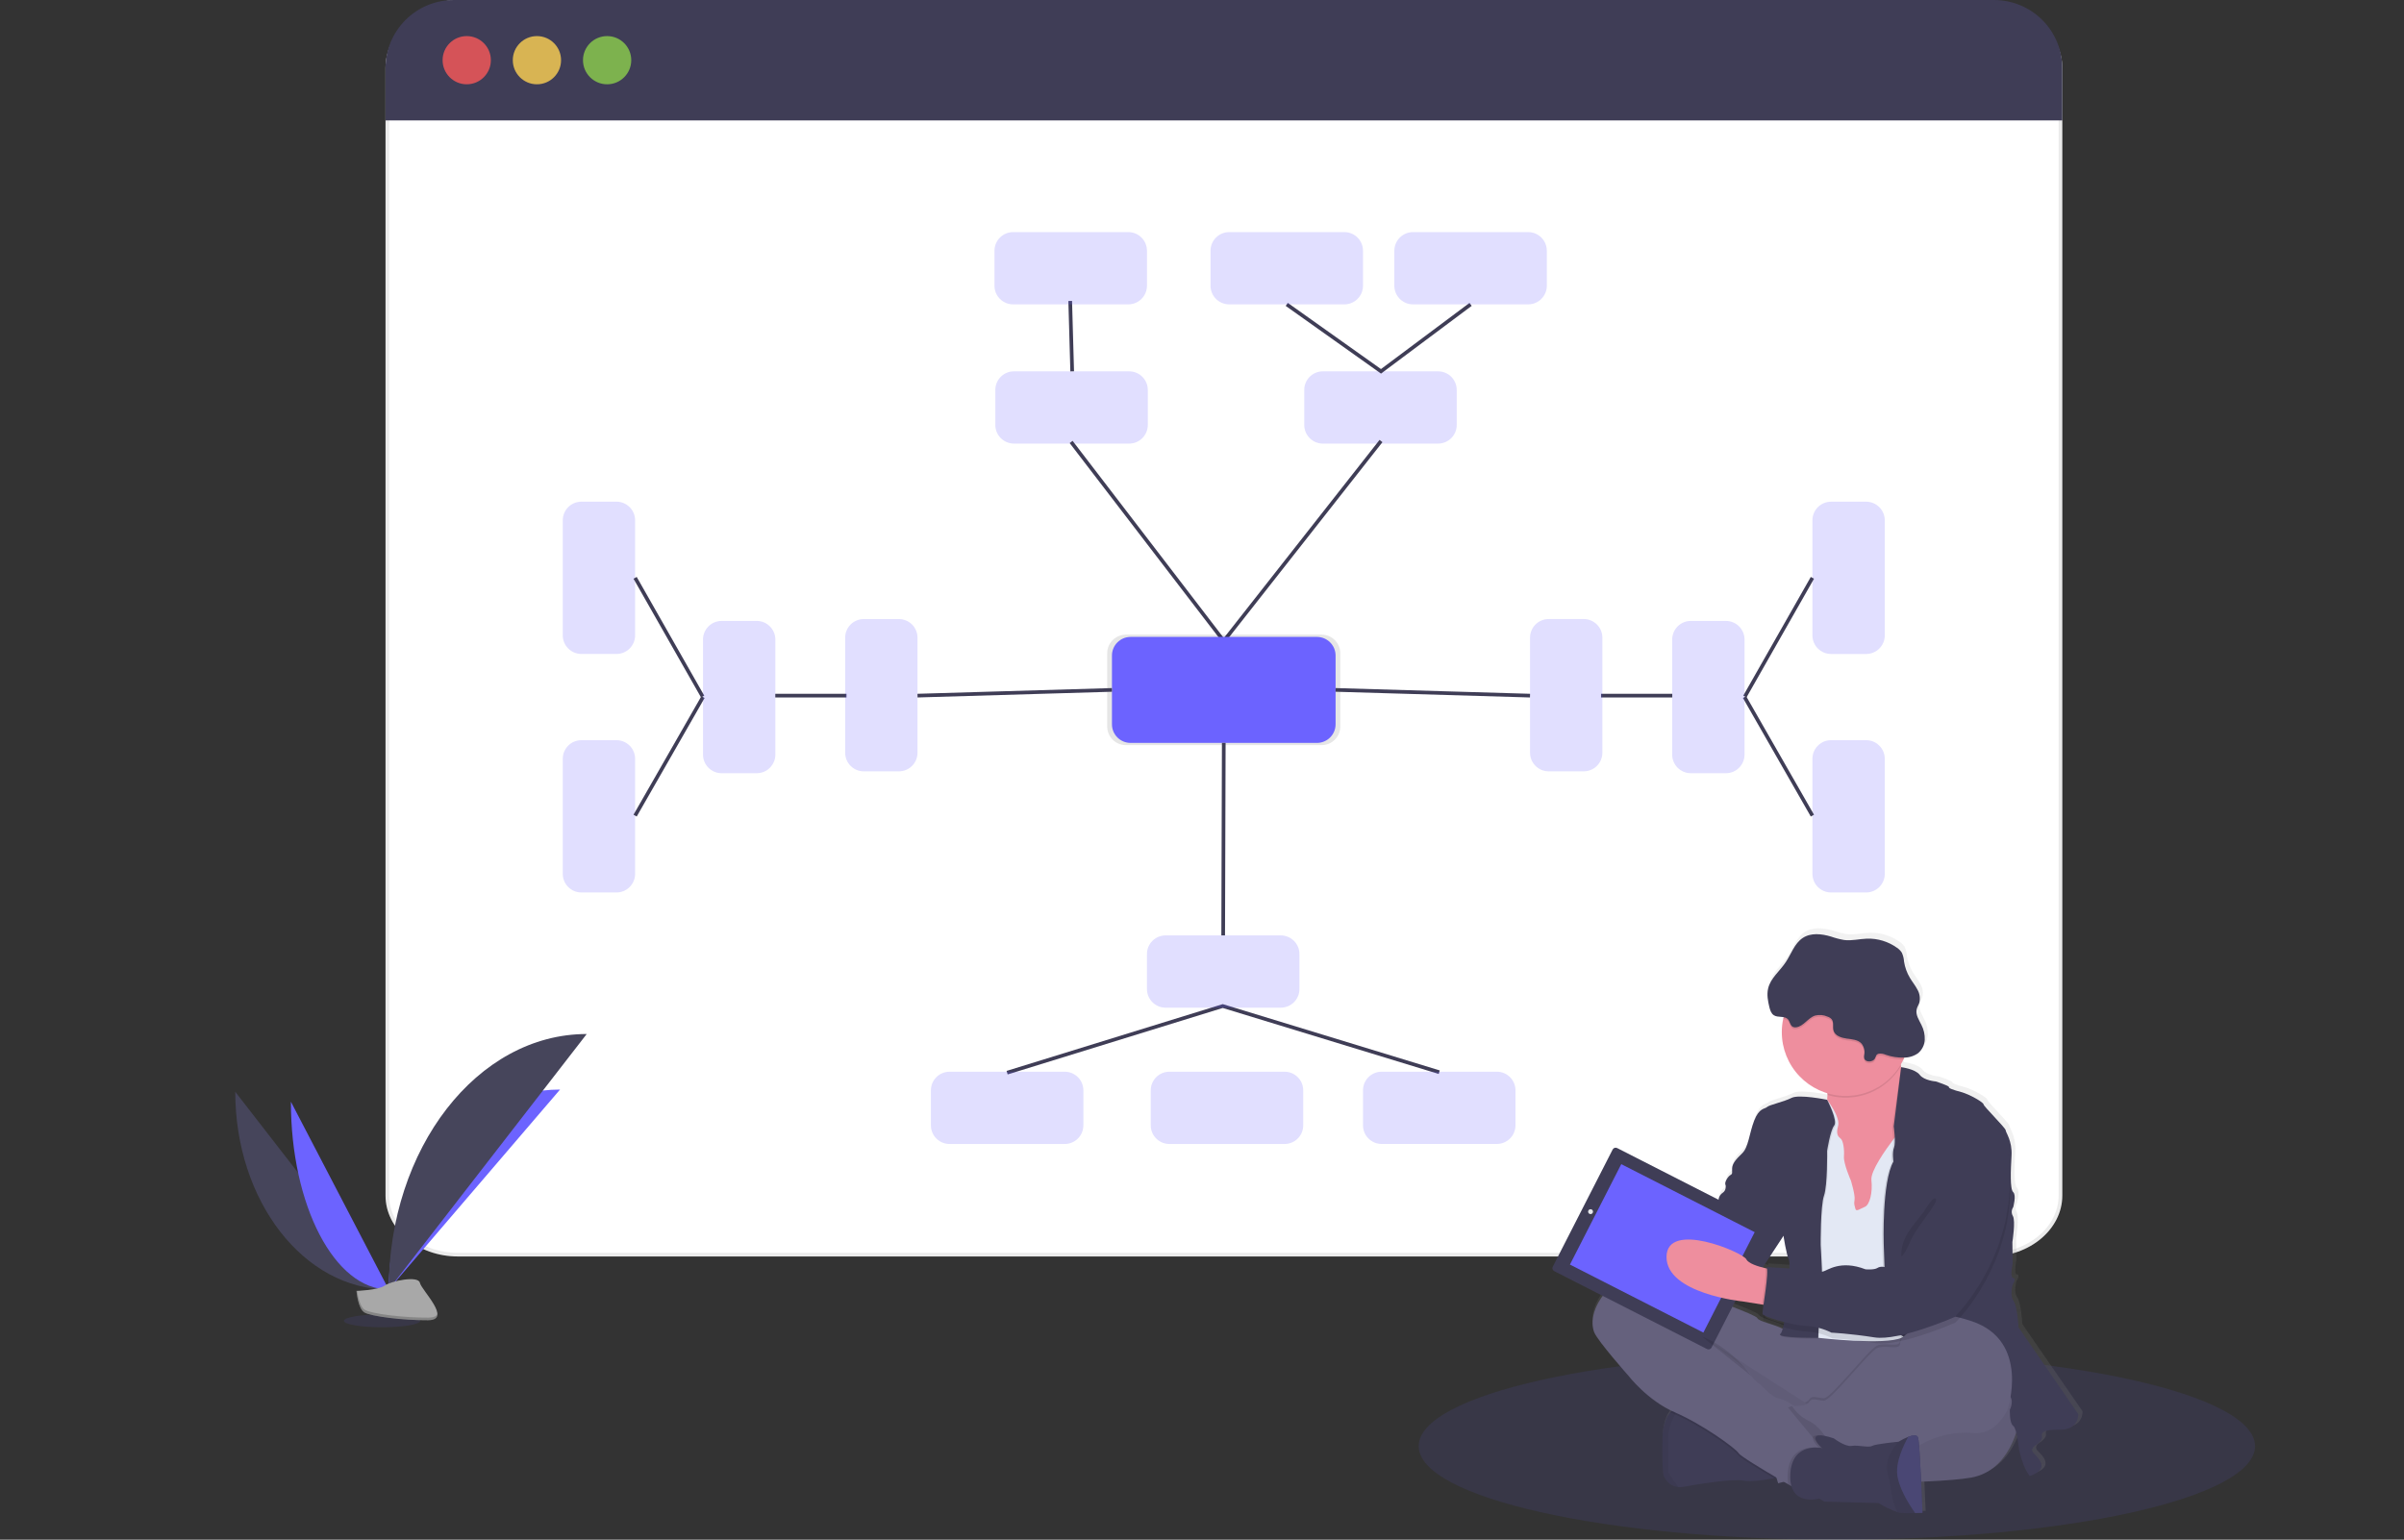 <svg width="654" height="419" viewBox="0 0 654 419" fill="none" xmlns="http://www.w3.org/2000/svg">
<rect x="0" y="0" width="654" height="419" fill="#333333" stroke="none"/>
<g clip-path="url(#clip0)">
<path opacity="0.1" d="M499.712 419C562.54 419 613.473 407.603 613.473 393.545C613.473 379.487 562.54 368.09 499.712 368.09C436.884 368.09 385.951 379.487 385.951 393.545C385.951 407.603 436.884 419 499.712 419Z" fill="#6C63FF"/>
<g opacity="0.1">
<path opacity="0.1" d="M370.327 15.859C370.327 108.266 428.351 183.039 500.085 183.039L370.327 15.859Z" fill="#6C63FF"/>
</g>
<path d="M561.042 18.464V325.35C561.042 334.478 552.226 341.925 541.347 341.925H124.568C113.69 341.925 104.879 334.501 104.879 325.35V18.464C104.879 9.318 113.69 0 124.568 0L541.294 1.012C552.154 1.012 561.042 9.318 561.042 18.464Z" fill="white"/>
<path d="M541.293 1.512H541.294C551.929 1.512 560.542 9.642 560.542 18.464V325.35C560.542 334.125 552.033 341.425 541.347 341.425H124.568C113.882 341.425 105.379 334.148 105.379 325.35V18.464C105.379 9.606 113.954 0.5 124.568 0.5L541.293 1.512Z" stroke="black" stroke-opacity="0.08"/>
<path d="M561.042 18.558V32.766H104.879V18.558C104.879 13.637 106.835 8.918 110.317 5.438C113.8 1.958 118.523 0.002 123.448 1.51039e-05H542.437C544.879 -0.003 547.297 0.475 549.554 1.406C551.811 2.337 553.861 3.703 555.589 5.427C557.317 7.15 558.688 9.197 559.624 11.45C560.559 13.704 561.041 16.119 561.042 18.558Z" fill="#3F3D56"/>
<path opacity="0.8" d="M126.974 22.939C130.599 22.939 133.539 20.002 133.539 16.38C133.539 12.757 130.599 9.821 126.974 9.821C123.348 9.821 120.409 12.757 120.409 16.38C120.409 20.002 123.348 22.939 126.974 22.939Z" fill="#FA5959"/>
<path opacity="0.8" d="M146.07 22.939C149.696 22.939 152.635 20.002 152.635 16.38C152.635 12.757 149.696 9.821 146.07 9.821C142.444 9.821 139.505 12.757 139.505 16.38C139.505 20.002 142.444 22.939 146.07 22.939Z" fill="#FED253"/>
<path opacity="0.8" d="M165.166 22.939C168.792 22.939 171.731 20.002 171.731 16.38C171.731 12.757 168.792 9.821 165.166 9.821C161.541 9.821 158.601 12.757 158.601 16.38C158.601 20.002 161.541 22.939 165.166 22.939Z" fill="#8CCF4D"/>
<path opacity="0.2" d="M307.178 101.05H275.852C273.048 101.05 270.774 103.322 270.774 106.124V115.643C270.774 118.444 273.048 120.716 275.852 120.716H307.178C309.982 120.716 312.256 118.444 312.256 115.643V106.124C312.256 103.322 309.982 101.05 307.178 101.05Z" fill="#6C63FF"/>
<path opacity="0.2" d="M391.219 101.05H359.893C357.088 101.05 354.815 103.322 354.815 106.124V115.643C354.815 118.444 357.088 120.716 359.893 120.716H391.219C394.023 120.716 396.296 118.444 396.296 115.643V106.124C396.296 103.322 394.023 101.05 391.219 101.05Z" fill="#6C63FF"/>
<path d="M291.399 120.272L332.922 174.443L375.695 120.017" stroke="#3F3D56" stroke-miterlimit="10"/>
<path opacity="0.1" d="M359.549 172.709H306.289C303.485 172.709 301.211 174.98 301.211 177.782V197.702C301.211 200.504 303.485 202.775 306.289 202.775H359.549C362.354 202.775 364.627 200.504 364.627 197.702V177.782C364.627 174.98 362.354 172.709 359.549 172.709Z" fill="black"/>
<path d="M358.263 173.324H307.581C304.776 173.324 302.503 175.596 302.503 178.398V197.098C302.503 199.9 304.776 202.171 307.581 202.171H358.263C361.068 202.171 363.341 199.9 363.341 197.098V178.398C363.341 175.596 361.068 173.324 358.263 173.324Z" fill="#6C63FF"/>
<path d="M291.684 101.05L291.145 81.9" stroke="#3F3D56" stroke-miterlimit="10"/>
<path d="M400.07 82.835L375.695 101.05L350.057 82.835" stroke="#3F3D56" stroke-miterlimit="10"/>
<path opacity="0.2" d="M306.947 63.164H275.621C272.817 63.164 270.543 65.435 270.543 68.237V77.756C270.543 80.558 272.817 82.829 275.621 82.829H306.947C309.751 82.829 312.025 80.558 312.025 77.756V68.237C312.025 65.435 309.751 63.164 306.947 63.164Z" fill="#6C63FF"/>
<path opacity="0.2" d="M415.73 63.164H384.405C381.6 63.164 379.327 65.435 379.327 68.237V77.756C379.327 80.558 381.6 82.829 384.405 82.829H415.73C418.535 82.829 420.808 80.558 420.808 77.756V68.237C420.808 65.435 418.535 63.164 415.73 63.164Z" fill="#6C63FF"/>
<path opacity="0.2" d="M365.723 63.164H334.397C331.593 63.164 329.32 65.435 329.32 68.237V77.756C329.32 80.558 331.593 82.829 334.397 82.829H365.723C368.527 82.829 370.801 80.558 370.801 77.756V68.237C370.801 65.435 368.527 63.164 365.723 63.164Z" fill="#6C63FF"/>
<path d="M332.922 202.165L332.762 254.555" stroke="#3F3D56" stroke-miterlimit="10"/>
<path d="M273.986 291.909L332.644 273.777L391.538 291.779" stroke="#3F3D56" stroke-miterlimit="10"/>
<path opacity="0.2" d="M348.428 254.555H317.102C314.298 254.555 312.024 256.827 312.024 259.628V269.147C312.024 271.949 314.298 274.221 317.102 274.221H348.428C351.232 274.221 353.506 271.949 353.506 269.147V259.628C353.506 256.827 351.232 254.555 348.428 254.555Z" fill="#6C63FF"/>
<path opacity="0.2" d="M512.747 172.898V141.6C512.747 138.799 510.474 136.527 507.669 136.527H498.142C495.337 136.527 493.064 138.799 493.064 141.6V172.898C493.064 175.7 495.337 177.971 498.142 177.971H507.669C510.474 177.971 512.747 175.7 512.747 172.898Z" fill="#6C63FF"/>
<path opacity="0.2" d="M493.064 206.499V237.796C493.064 240.598 495.337 242.87 498.142 242.87H507.669C510.474 242.87 512.747 240.598 512.747 237.796V206.499C512.747 203.697 510.474 201.425 507.669 201.425H498.142C495.337 201.425 493.064 203.697 493.064 206.499Z" fill="#6C63FF"/>
<path opacity="0.2" d="M407.204 291.642H375.879C373.074 291.642 370.801 293.914 370.801 296.716V306.235C370.801 309.037 373.074 311.308 375.879 311.308H407.204C410.009 311.308 412.282 309.037 412.282 306.235V296.716C412.282 293.914 410.009 291.642 407.204 291.642Z" fill="#6C63FF"/>
<path opacity="0.2" d="M258.326 311.314H289.651C292.456 311.314 294.729 309.042 294.729 306.241V296.722C294.729 293.92 292.456 291.648 289.651 291.648H258.326C255.521 291.648 253.248 293.92 253.248 296.722V306.241C253.248 309.042 255.521 311.314 258.326 311.314Z" fill="#6C63FF"/>
<path opacity="0.2" d="M318.133 311.314H349.459C352.263 311.314 354.537 309.042 354.537 306.241V296.722C354.537 293.92 352.263 291.648 349.459 291.648H318.133C315.329 291.648 313.055 293.92 313.055 296.722V306.241C313.055 309.042 315.329 311.314 318.133 311.314Z" fill="#6C63FF"/>
<path d="M474.596 189.698L493.058 221.955" stroke="#3F3D56" stroke-miterlimit="10"/>
<path d="M435.556 189.302H454.937" stroke="#3F3D56" stroke-miterlimit="10"/>
<path d="M363.341 187.745L416.24 189.302" stroke="#3F3D56" stroke-miterlimit="10"/>
<path d="M493.058 157.246L474.685 189.556" stroke="#3F3D56" stroke-miterlimit="10"/>
<path opacity="0.2" d="M435.923 204.829V173.532C435.923 170.73 433.65 168.458 430.845 168.458H421.318C418.513 168.458 416.24 170.73 416.24 173.532V204.829C416.24 207.631 418.513 209.903 421.318 209.903H430.845C433.65 209.903 435.923 207.631 435.923 204.829Z" fill="#6C63FF"/>
<path opacity="0.2" d="M474.596 205.344V174.046C474.596 171.245 472.322 168.973 469.518 168.973H459.99C457.186 168.973 454.913 171.245 454.913 174.046V205.344C454.913 208.146 457.186 210.417 459.99 210.417H469.518C472.322 210.417 474.596 208.146 474.596 205.344Z" fill="#6C63FF"/>
<path opacity="0.2" d="M172.78 172.892V141.595C172.78 138.793 170.507 136.521 167.702 136.521H158.175C155.371 136.521 153.097 138.793 153.097 141.595V172.892C153.097 175.694 155.371 177.965 158.175 177.965H167.702C170.507 177.965 172.78 175.694 172.78 172.892Z" fill="#6C63FF"/>
<path opacity="0.2" d="M153.097 206.499V237.796C153.097 240.598 155.37 242.87 158.175 242.87H167.702C170.507 242.87 172.78 240.598 172.78 237.796V206.499C172.78 203.697 170.507 201.426 167.702 201.426H158.175C155.37 201.426 153.097 203.697 153.097 206.499Z" fill="#6C63FF"/>
<path d="M191.249 189.698L172.78 221.955" stroke="#3F3D56" stroke-miterlimit="10"/>
<path d="M230.283 189.302H210.908" stroke="#3F3D56" stroke-miterlimit="10"/>
<path d="M302.503 187.745L249.604 189.302" stroke="#3F3D56" stroke-miterlimit="10"/>
<path d="M172.78 157.246L191.154 189.556" stroke="#3F3D56" stroke-miterlimit="10"/>
<path opacity="0.2" d="M249.604 204.835V173.538C249.604 170.736 247.331 168.464 244.526 168.464H234.999C232.194 168.464 229.921 170.736 229.921 173.538V204.835C229.921 207.637 232.194 209.909 234.999 209.909H244.526C247.331 209.909 249.604 207.637 249.604 204.835Z" fill="#6C63FF"/>
<path opacity="0.2" d="M210.931 205.344V174.047C210.931 171.245 208.658 168.973 205.854 168.973H196.326C193.522 168.973 191.248 171.245 191.248 174.047V205.344C191.248 208.146 193.522 210.418 196.326 210.418H205.854C208.658 210.418 210.931 208.146 210.931 205.344Z" fill="#6C63FF"/>
<path d="M64.002 297.112C64.002 326.853 82.678 350.923 105.756 350.923L64.002 297.112Z" fill="#46455B"/>
<path d="M105.756 350.917C105.756 320.839 126.6 296.503 152.357 296.503L105.756 350.917Z" fill="#6C63FF"/>
<path d="M79.135 299.806C79.135 328.055 91.044 350.917 105.756 350.917L79.135 299.806Z" fill="#6C63FF"/>
<path d="M105.756 350.917C105.756 312.486 129.847 281.389 159.615 281.389L105.756 350.917Z" fill="#46455B"/>
<path opacity="0.1" d="M103.943 361.194C109.676 361.194 114.324 360.409 114.324 359.441C114.324 358.474 109.676 357.689 103.943 357.689C98.21 357.689 93.562 358.474 93.562 359.441C93.562 360.409 98.21 361.194 103.943 361.194Z" fill="#6C63FF"/>
<path d="M96.975 351.296C96.975 351.296 102.9 351.112 104.678 349.845C106.455 348.579 113.784 347.057 114.229 349.094C114.673 351.13 123.116 359.222 116.439 359.276C109.761 359.329 100.903 358.234 99.126 357.15C97.348 356.067 96.975 351.296 96.975 351.296Z" fill="#A8A8A8"/>
<path opacity="0.2" d="M116.563 358.565C109.88 358.619 101.034 357.529 99.25 356.44C97.894 355.617 97.354 352.657 97.171 351.29H96.975C96.975 351.29 97.348 356.061 99.132 357.144C100.915 358.228 109.761 359.323 116.445 359.27C118.376 359.27 119.04 358.565 119.004 357.553C118.738 358.175 118.003 358.553 116.563 358.565Z" fill="black"/>
<path d="M566.564 384.068L550.17 360.318C550.17 360.318 549.861 354.439 548.789 353.06C547.717 351.681 548.558 348.632 548.558 348.632C548.558 348.632 549.707 346.951 548.712 346.803C547.717 346.655 548.558 342.908 548.558 342.908L548.481 336.946C548.481 336.946 549.399 331.222 548.635 329.843C548.412 329.471 548.3 329.042 548.314 328.609C548.328 328.175 548.466 327.755 548.712 327.398C548.712 327.398 549.63 324.112 548.712 323.254C547.794 322.396 548.019 317.299 548.25 313.255C548.481 309.212 546.644 306.915 546.644 306.306C546.644 305.696 540.589 299.735 540.589 299.202C540.589 298.669 536.761 296.455 534.462 295.84C532.163 295.224 531.014 294.774 531.091 294.466C531.168 294.158 527.488 292.939 527.488 292.939C527.488 292.939 524.271 292.714 523.045 291.11C521.818 289.505 518.068 289.038 517.967 289.026C517.967 288.919 517.914 288.813 517.896 288.706L517.825 288.363C518.115 287.877 518.382 287.38 518.625 286.865L518.838 286.398C520.186 286.402 521.503 285.988 522.606 285.214C523.147 284.761 523.589 284.202 523.905 283.572C524.221 282.942 524.404 282.253 524.443 281.549C524.507 280.139 524.198 278.736 523.548 277.482C522.873 276.103 521.889 274.682 522.227 273.191C522.375 272.545 522.76 272.007 522.962 271.35C523.258 270.118 523.06 268.82 522.411 267.733C521.818 266.626 521.024 265.649 520.378 264.571C519.554 263.203 519.004 261.687 518.761 260.108C518.711 259.268 518.51 258.444 518.168 257.675C517.822 257.132 517.363 256.67 516.823 256.319C514.426 254.608 511.532 253.732 508.588 253.827C506.502 253.898 504.44 254.461 502.354 254.206C501.116 253.988 499.897 253.669 498.711 253.253C496.145 252.495 493.177 252.181 490.943 253.65C488.709 255.118 487.814 258.006 486.298 260.268C484.953 262.269 482.991 263.944 481.972 266.063C481.972 266.022 481.972 265.98 482.002 265.939C481.747 266.43 481.548 266.948 481.409 267.484C481.018 269.147 481.344 270.888 481.747 272.545C481.96 273.404 482.245 274.321 482.985 274.807C483.726 275.292 484.763 275.18 485.664 275.334C485.628 275.482 485.592 275.624 485.563 275.772C484.644 280.075 485.384 284.565 487.636 288.346C489.888 292.127 493.486 294.92 497.709 296.165C497.709 296.319 497.709 296.479 497.709 296.627C497.709 297.083 497.674 297.521 497.626 297.941C497.626 297.941 489.924 296.361 487.856 297.426C485.788 298.492 481.723 299.338 481.113 299.948C480.503 300.558 478.968 300.102 477.588 303.689C476.207 307.277 476.059 310.947 474.293 312.622C472.528 314.297 471.615 315.452 471.538 316.671C471.461 317.891 471.763 318.198 471.076 318.583C470.389 318.968 469.393 320.566 469.696 321.176C469.696 321.176 470.081 322.703 468.854 323.467C468.492 323.723 468.202 324.069 468.014 324.47C467.826 324.872 467.746 325.316 467.782 325.758C467.782 325.758 467.32 327.439 466.247 327.818C465.175 328.197 464.47 330.725 464.47 330.725L460.998 334.715L454.107 327.102C453.591 326.533 452.87 326.192 452.103 326.153C451.335 326.114 450.584 326.381 450.013 326.895L446.689 329.973C445.384 330.288 444.204 330.989 443.305 331.986C442.562 332.741 441.96 333.623 441.528 334.59L439.679 336.26C439.39 336.516 439.156 336.829 438.992 337.18C438.828 337.53 438.737 337.91 438.725 338.296C438.485 338.81 438.403 339.383 438.488 339.943C438.574 340.504 438.823 341.026 439.205 341.445L443.614 346.323V346.365C442.048 346.495 440.559 347.1 439.348 348.099C432.759 353.9 432.682 359.246 433.677 361.715C434.673 364.183 443.021 373.554 443.021 373.554C443.021 373.554 447.874 379.859 454.871 383.209L454.824 383.262C454.682 383.41 454.545 383.57 454.409 383.742L454.296 383.89L454.19 384.038L454.065 384.221L453.971 384.369L453.834 384.588C453.81 384.64 453.782 384.689 453.751 384.736C453.698 384.831 453.645 384.932 453.597 385.032L453.544 385.133C453.479 385.263 453.42 385.405 453.354 385.547C453.289 385.69 453.313 385.654 453.295 385.701C453.277 385.749 453.212 385.903 453.177 386.009L453.106 386.205C453.07 386.299 453.04 386.4 453.005 386.501C452.969 386.601 452.963 386.643 452.94 386.72L452.851 387.051L452.797 387.258C452.75 387.436 452.714 387.619 452.673 387.809L452.637 388.028C452.637 388.152 452.59 388.282 452.572 388.419C452.554 388.555 452.543 388.602 452.531 388.697C452.519 388.792 452.531 388.945 452.483 389.076C452.436 389.206 452.483 389.271 452.454 389.366C452.424 389.46 452.454 389.656 452.454 389.804C452.454 389.952 452.454 389.975 452.454 390.07C452.454 390.307 452.454 390.556 452.424 390.81C452.27 399.743 452.791 401.039 452.791 401.039C452.791 401.039 453.876 403.887 456.862 404.088C457.3 404.119 457.74 404.095 458.171 404.017C462.153 403.33 471.503 401.726 474.797 402.342C476.776 402.709 480.444 402.164 483.051 401.673L483.744 401.537L484.218 403.058L485.735 402.644L487.02 403.384L487.832 403.851C489.343 408.972 495.481 407.226 495.481 407.226L496.939 408.066L511.752 408.445C513.412 409.451 515.166 410.294 516.989 410.961C517.232 411.032 517.48 411.085 517.73 411.121C519.1 411.229 520.475 411.255 521.848 411.198C522.985 411.198 523.862 411.121 523.862 411.121C523.862 411.121 523.708 407.113 523.495 402.62C529.142 402.383 534.16 402.028 537.188 401.501C545.044 400.116 548.333 392.918 549.547 389.082C549.91 390.641 550.167 392.223 550.318 393.817C550.64 395.223 551.05 396.607 551.544 397.961C551.977 399.046 552.545 400.072 553.233 401.016C559.057 399.033 555.532 396.055 554.305 394.759C553.079 393.462 555.147 392.391 555.147 392.391C555.147 392.391 556.758 391.319 556.604 390.325C556.45 389.33 556.373 388.265 561.581 388.342C566.789 388.419 566.564 384.068 566.564 384.068ZM485.664 335.307C485.729 335.745 486.458 340.445 487.115 341.682C487.297 342.508 487.355 343.355 487.287 344.198C484.2 343.955 480.983 343.819 480.983 343.819C481.077 343.932 481.134 344.07 481.149 344.216L480.663 344.103C480.438 344.05 480.201 343.997 479.958 343.932L485.646 335.295L485.664 335.307ZM474.406 353.214L479.739 354.06L480.189 354.131C480.037 354.964 479.944 355.807 479.91 356.653C479.91 356.73 480.029 356.825 480.201 356.937C480.129 357.354 480.095 357.776 480.1 358.198C480.183 358.624 482.683 359.536 485.551 360.294C485.51 360.448 485.468 360.59 485.433 360.732C482.903 359.4 478.915 358.778 478.453 357.772C477.991 356.766 464.464 352.071 464.464 352.071C464.464 352.071 463.966 351.805 463.113 351.396L466.668 352.071L467.651 351.971C469.87 352.529 472.122 352.944 474.394 353.214H474.406Z" fill="url(#paint0_linear)"/>
<path d="M549.127 387.389C549.127 387.389 547 400.205 536.216 402.105C525.433 404.005 489.444 403.621 489.444 403.621C489.444 403.621 468.866 400.661 461.424 383.292C453.983 365.924 449.201 359.021 455.576 358.708C461.952 358.394 496.353 370.316 498.326 370.47C500.299 370.624 551.023 344.068 549.127 387.389Z" fill="#65617D"/>
<path opacity="0.05" d="M549.127 387.389C549.127 387.389 547 400.205 536.216 402.105C525.433 404.005 489.444 403.621 489.444 403.621C489.444 403.621 468.866 400.661 461.424 383.292C453.983 365.924 449.201 359.021 455.576 358.708C461.952 358.394 496.353 370.316 498.326 370.47C500.299 370.624 551.023 344.068 549.127 387.389Z" fill="black"/>
<path d="M452.614 401.649C452.614 401.649 453.686 404.473 456.643 404.68C457.077 404.711 457.513 404.687 457.94 404.609C461.892 403.922 471.153 402.33 474.418 402.94C476.385 403.301 480.017 402.762 482.606 402.277C484.325 401.951 485.569 401.649 485.569 401.649C485.569 401.649 482.535 391.586 482.15 391.254C481.765 390.923 468.487 382.967 468.487 382.967L457.946 382.232C456.536 382.45 455.264 383.2 454.391 384.328C453.283 385.672 452.329 387.88 452.264 391.491C452.081 400.359 452.614 401.649 452.614 401.649Z" fill="#3F3D56"/>
<path opacity="0.05" d="M452.614 401.649C452.614 401.649 453.686 404.473 456.643 404.68C455.612 403.355 454.658 401.971 453.787 400.536L453.84 393.178C453.627 391.16 453.892 389.121 454.612 387.224C455.333 385.327 456.489 383.625 457.988 382.256H457.946C457.946 382.256 452.406 382.635 452.252 391.515C452.098 400.394 452.614 401.649 452.614 401.649Z" fill="black"/>
<path opacity="0.1" d="M498.237 385.565L508.031 377.905L523.436 362.733C523.436 362.733 521.771 362.65 519.259 362.543C518.666 362.94 516.889 364.189 516.818 365.711C516.746 367.569 512.67 365.841 510.525 366.894C508.38 367.948 498.023 381.268 496.198 381.173C494.373 381.078 492.934 380.249 492.175 381.54L492.122 381.623L498.237 385.565Z" fill="black"/>
<path opacity="0.1" d="M454.391 384.322C454.741 384.488 455.096 384.654 455.452 384.808C462.894 387.992 472.084 394.67 472.765 395.883C473.186 396.623 478.512 399.856 482.624 402.277C484.342 401.951 485.587 401.649 485.587 401.649C485.587 401.649 482.553 391.586 482.168 391.254C481.783 390.923 468.505 382.967 468.505 382.967L457.946 382.232C456.537 382.448 455.265 383.196 454.391 384.322Z" fill="black"/>
<path d="M433.707 362.579C434.697 365.006 442.974 374.336 442.974 374.336C442.974 374.336 448.212 381.167 455.653 384.352C463.095 387.537 472.279 394.214 472.966 395.428C473.405 396.209 479.336 399.779 483.513 402.229L484.449 402.774L486.523 403.958L487.619 404.591C487.619 404.591 490.161 402.549 492.697 400.495C495.233 398.441 497.68 396.434 497.721 396.351C497.792 396.126 498.782 393.545 498.551 393.391C498.432 393.314 497.911 392.261 496.957 391.023C495.936 389.669 494.611 388.574 493.088 387.827C489.592 386.234 488.075 382.605 488.075 382.605C488.075 382.605 487.743 382.369 487.24 382.049C486.205 381.334 485.045 380.818 483.821 380.528C482.15 380.32 479.04 376.905 479.04 376.905C479.04 376.905 476.912 375.537 476.077 373.797C475.242 372.056 463.504 364.053 462.414 363.301L490.961 381.623L497.792 386.009L507.592 378.349L522.997 363.177C522.997 363.177 520.924 363.076 517.914 362.946C510.418 362.62 497.117 362.111 495.434 362.49C494.076 362.808 492.675 362.9 491.287 362.762C491.287 362.762 487.495 362.934 484.988 361.614C482.482 360.294 478.53 359.672 478.074 358.696C477.617 357.719 464.18 353.007 464.18 353.007C464.18 353.007 445.883 343.298 439.348 349.064C432.812 354.83 432.724 360.152 433.707 362.579Z" fill="#65617D"/>
<path d="M492.709 306.898L495.079 314.706L498.118 332.311L509.275 333.069L512.51 327.741L515.733 322.413C515.733 322.413 517.742 315.31 519.188 308.419C520.461 302.334 521.297 296.426 519.91 295.786C518.678 295.194 517.866 293.164 517.339 290.962C517.274 290.689 517.209 290.411 517.155 290.139C516.785 288.271 516.538 286.38 516.415 284.48C516.415 284.48 493.029 283.266 496.27 292.903C496.854 294.547 497.153 296.279 497.152 298.024C497.147 298.459 497.119 298.894 497.07 299.326C496.903 300.82 496.43 302.264 495.68 303.567C494.929 304.869 493.918 306.003 492.709 306.898Z" fill="#EE8E9E"/>
<path d="M487.844 305.607L488.686 318.879L490.582 330.186L492.709 335.419L494.605 364.059C494.605 364.059 512.913 366.172 517.369 364.023C517.688 363.887 517.966 363.668 518.174 363.39C523.548 355.28 521.789 331.778 521.789 331.778L523.839 316.606L522.47 308.733L519.17 308.378L516.628 308.111C516.628 308.111 516.036 308.816 515.224 309.887C512.972 312.847 508.831 318.696 509.109 321.135C509.488 324.473 508.653 327.883 507.332 328.416C506.01 328.949 504.962 329.86 504.754 328.949C504.547 328.037 504.298 327.812 504.523 326.522C504.748 325.231 503.534 321.283 503.534 321.283C503.534 321.283 501.484 316.659 501.638 314.682C501.792 312.705 501.413 310.438 500.802 309.905C500.192 309.372 499.362 308.845 500.044 306.418C500.725 303.991 497.052 299.285 497.052 299.285L487.844 305.607Z" fill="#E3E8F4"/>
<path opacity="0.1" d="M512.03 338.764L512.794 361.448L517.179 363.875C517.497 363.739 517.775 363.523 517.985 363.248C523.359 355.132 521.599 331.63 521.599 331.63L523.649 316.458L522.281 308.585L518.98 308.23C520.254 302.144 521.09 296.236 519.703 295.597C518.471 295.005 517.659 292.974 517.132 290.772L514.762 306.821C514.762 306.821 514.957 308.271 515.028 309.781C515.125 310.726 515.06 311.68 514.839 312.604C514.305 313.972 514.685 316.399 514.685 316.399C513.316 318.808 512.629 323.272 512.315 327.581C511.864 333.3 512.03 338.764 512.03 338.764Z" fill="black"/>
<path d="M517.197 290.411C517.197 290.411 521.024 290.885 522.239 292.483C523.454 294.081 526.641 294.3 526.641 294.3C526.641 294.3 530.285 295.484 530.196 295.816C530.107 296.147 531.257 296.58 533.532 297.183C535.807 297.787 539.611 299.989 539.611 300.522C539.611 301.055 545.637 306.969 545.637 307.578C545.637 308.188 547.462 310.461 547.231 314.481C547 318.5 546.775 323.585 547.687 324.42C548.6 325.255 547.687 328.517 547.687 328.517C547.442 328.871 547.304 329.288 547.29 329.719C547.277 330.149 547.388 330.575 547.61 330.944C548.368 332.311 547.462 338 547.462 338L547.533 343.92C547.533 343.92 546.698 347.637 547.687 347.791C548.677 347.945 547.533 349.615 547.533 349.615C547.533 349.615 546.698 352.646 547.764 354.013C548.831 355.38 549.133 361.217 549.133 361.217L565.379 384.813C565.379 384.813 565.61 389.135 560.444 389.064C555.277 388.993 555.354 390.047 555.508 391.035C555.662 392.024 554.068 393.083 554.068 393.083C554.068 393.083 552.018 394.143 553.233 395.451C554.448 396.76 557.937 399.702 552.166 401.673C551.486 400.733 550.925 399.713 550.496 398.636C550.006 397.297 549.6 395.929 549.281 394.54C549.281 394.54 548.748 388.774 547.687 388.028C546.626 387.282 546.775 383.63 546.775 383.63C546.775 383.63 548.297 380.67 546.182 379.456C544.067 378.243 513.227 361.17 513.227 361.17L512.457 338.456C512.457 338.456 511.923 321.691 515.111 316.073C515.111 316.073 514.732 313.646 515.265 312.279C515.798 310.911 515.188 306.513 515.188 306.513L517.197 290.411Z" fill="#3F3D56"/>
<path opacity="0.1" d="M497.306 299.516C497.306 299.516 489.669 297.941 487.619 299.007C485.569 300.072 481.546 300.901 480.935 301.511C480.325 302.121 478.814 301.659 477.446 305.228C476.077 308.798 475.929 312.433 474.181 314.108C472.433 315.783 471.521 316.914 471.444 318.128C471.367 319.341 471.675 319.643 470.993 320.028C470.312 320.413 469.322 321.999 469.625 322.603C469.927 323.207 485.415 336.562 485.415 336.562C485.415 336.562 486.179 341.647 486.861 342.937C487.542 344.228 486.102 361.975 484.585 363.195C483.069 364.414 494.836 364.296 494.836 364.296C494.836 364.296 495.363 352.646 495.819 352.042C496.275 351.438 495.517 339.018 495.517 339.018C495.517 339.018 495.44 328.398 496.429 325.592C497.419 322.786 497.306 313.457 497.306 313.457C497.306 313.457 498.177 307.857 499.238 306.548C500.299 305.24 497.306 299.516 497.306 299.516Z" fill="black"/>
<path d="M497.052 299.285C497.052 299.285 489.42 297.716 487.37 298.776C485.32 299.835 481.315 300.664 480.71 301.256C480.106 301.848 478.583 301.41 477.215 304.974C475.846 308.538 475.698 312.184 473.95 313.853C472.202 315.523 471.296 316.659 471.219 317.873C471.142 319.087 471.444 319.388 470.762 319.767C470.081 320.146 469.091 321.739 469.394 322.348C469.696 322.958 485.202 336.331 485.202 336.331C485.202 336.331 485.96 341.41 486.647 342.7C487.335 343.991 485.883 361.744 484.366 362.958C482.849 364.171 494.617 364.059 494.617 364.059C494.617 364.059 495.15 352.415 495.606 351.805C496.062 351.195 495.298 338.782 495.298 338.782C495.298 338.782 495.227 328.161 496.21 325.356C497.194 322.55 497.052 313.19 497.052 313.19C497.052 313.19 497.923 307.59 498.983 306.288C500.044 304.986 497.052 299.285 497.052 299.285Z" fill="#3F3D56"/>
<path opacity="0.1" d="M496.275 292.862C496.86 294.506 497.159 296.238 497.158 297.983C500.891 299.093 504.889 298.919 508.512 297.489C512.134 296.06 515.172 293.457 517.138 290.097C516.768 288.229 516.52 286.339 516.397 284.438C516.397 284.438 493.011 283.225 496.275 292.862Z" fill="black"/>
<path d="M484.734 280.875C484.734 285.325 486.444 289.606 489.511 292.834C492.578 296.062 496.768 297.991 501.216 298.223C505.665 298.455 510.033 296.973 513.42 294.082C516.807 291.191 518.954 287.111 519.419 282.685C519.883 278.259 518.63 273.823 515.918 270.292C513.205 266.762 509.24 264.406 504.84 263.711C500.44 263.016 495.941 264.034 492.271 266.555C488.6 269.077 486.038 272.91 485.113 277.264C484.86 278.451 484.733 279.661 484.734 280.875Z" fill="#EE8E9E"/>
<path d="M473.571 321.081L469.423 322.372C469.423 322.372 469.808 323.887 468.588 324.645C468.228 324.9 467.941 325.245 467.755 325.644C467.569 326.044 467.491 326.485 467.527 326.924C467.527 326.924 467.071 328.594 466.01 328.972C464.95 329.351 464.262 331.855 464.262 331.855L460.767 335.875C460.767 335.875 459.481 336.934 459.706 337.467C459.931 338 458.337 338.148 458.337 338.148L459.131 351.657L466.348 353.018L470.827 352.563L474.471 351.201L477.659 349.301L479.105 345.583L485.48 335.875L473.571 321.081Z" fill="#3F3D56"/>
<path d="M459.374 339.214C459.374 339.214 450.108 325.859 443.199 333.069C436.29 340.279 446.007 351.959 448.289 351.58C450.57 351.201 461.424 350.591 461.424 350.591L459.374 339.214Z" fill="#EE8E9E"/>
<path d="M481.504 333.617L439.945 312.424C439.496 312.195 438.946 312.373 438.717 312.821L422.432 344.7C422.203 345.148 422.381 345.697 422.83 345.926L464.389 367.119C464.838 367.348 465.388 367.17 465.617 366.722L481.902 334.843C482.131 334.395 481.953 333.846 481.504 333.617Z" fill="#3F3D56"/>
<path d="M477.357 335.31L441.059 316.8L427.098 344.129L463.396 362.639L477.357 335.31Z" fill="#6C63FF"/>
<path d="M432.706 330.399C433.075 330.399 433.375 330.1 433.375 329.73C433.375 329.361 433.075 329.061 432.706 329.061C432.336 329.061 432.036 329.361 432.036 329.73C432.036 330.1 432.336 330.399 432.706 330.399Z" fill="#E6E8EC"/>
<path d="M471.995 350.941C472.603 350.941 473.097 350.448 473.097 349.839C473.097 349.231 472.603 348.738 471.995 348.738C471.386 348.738 470.893 349.231 470.893 349.839C470.893 350.448 471.386 350.941 471.995 350.941Z" fill="#E6E8EC"/>
<path d="M453.372 342.02C453.301 352.036 474.027 354.155 474.027 354.155L479.324 354.996L481.694 355.375L482.683 345.583C482.683 345.583 481.599 345.423 480.242 345.11C478.234 344.642 475.633 343.831 475.088 342.7C474.181 340.806 453.449 332.003 453.372 342.02Z" fill="#EE8E9E"/>
<path opacity="0.1" d="M485.113 277.263C485.594 277.302 486.046 277.512 486.387 277.855C486.979 278.477 486.979 279.578 487.767 279.957C488.051 280.084 488.368 280.121 488.674 280.063C490.694 279.779 491.861 277.5 493.799 276.873C494.931 276.582 496.129 276.687 497.194 277.169C497.628 277.3 498.017 277.548 498.32 277.885C498.971 278.726 498.515 279.963 498.817 280.975C499.232 282.384 500.915 282.946 502.372 283.13C503.83 283.313 505.471 283.414 506.449 284.515C506.772 284.929 507.004 285.407 507.128 285.917C507.253 286.428 507.268 286.959 507.172 287.475C507.086 287.831 507.086 288.202 507.172 288.558C507.574 289.701 509.542 289.529 510.057 288.629C510.436 287.978 510.324 287.445 511.207 287.256C511.844 287.202 512.484 287.312 513.067 287.576C514.612 288.105 516.239 288.354 517.872 288.31C518.916 286.092 519.479 283.679 519.524 281.229C519.568 278.779 519.093 276.347 518.131 274.093C517.168 271.84 515.739 269.815 513.937 268.152C512.136 266.489 510.003 265.226 507.678 264.445C505.353 263.664 502.889 263.383 500.448 263.621C498.007 263.859 495.644 264.61 493.514 265.825C491.384 267.04 489.535 268.692 488.089 270.671C486.643 272.651 485.633 274.913 485.125 277.311L485.113 277.263Z" fill="black"/>
<path d="M507.16 288.061C507.075 287.703 507.075 287.33 507.16 286.972C507.256 286.455 507.241 285.925 507.116 285.414C506.992 284.904 506.76 284.426 506.437 284.012C505.459 282.911 503.818 282.828 502.36 282.627C500.903 282.425 499.22 281.881 498.805 280.472C498.503 279.46 498.959 278.222 498.308 277.388C498.007 277.047 497.617 276.797 497.182 276.666C496.117 276.184 494.919 276.079 493.787 276.37C491.849 276.997 490.682 279.276 488.662 279.56C488.356 279.618 488.039 279.581 487.755 279.454C486.991 279.075 486.961 277.974 486.375 277.352C485.45 276.375 483.702 277.009 482.571 276.281C481.836 275.807 481.552 274.884 481.344 274.037C480.947 272.386 480.621 270.657 481.012 269.005C481.67 266.182 484.194 264.27 485.806 261.837C487.311 259.593 488.176 256.751 490.41 255.26C492.643 253.768 495.564 254.111 498.112 254.869C499.287 255.282 500.494 255.597 501.721 255.81C503.771 256.065 505.832 255.508 507.9 255.437C510.818 255.346 513.685 256.215 516.059 257.912C516.594 258.263 517.048 258.722 517.392 259.261C517.737 260.023 517.938 260.842 517.985 261.677C518.229 263.246 518.774 264.754 519.59 266.117C520.224 267.182 521.03 268.147 521.605 269.254C522.247 270.336 522.442 271.624 522.15 272.847C521.955 273.469 521.558 274.031 521.421 274.676C521.084 276.156 522.061 277.571 522.731 278.939C523.376 280.186 523.682 281.58 523.62 282.982C523.581 283.68 523.4 284.364 523.086 284.989C522.772 285.614 522.332 286.168 521.795 286.617C520.67 287.407 519.324 287.821 517.949 287.801C516.284 287.851 514.623 287.597 513.049 287.049C512.467 286.785 511.826 286.675 511.189 286.729C510.306 286.907 510.418 287.451 510.039 288.103C509.53 289.026 507.563 289.198 507.16 288.061Z" fill="#3F3D56"/>
<path opacity="0.1" d="M497.792 386.021L507.592 378.361L522.997 363.189C522.997 363.189 520.924 363.088 517.914 362.958C517.316 363.496 516.933 364.232 516.835 365.03C516.764 366.882 512.688 365.16 510.543 366.214C508.398 367.267 498.023 380.581 496.198 380.498C494.374 380.415 492.934 379.574 492.175 380.865L492.122 380.948C491.811 381.298 491.396 381.539 490.937 381.635L497.792 386.021Z" fill="black"/>
<path d="M478.05 385.488L482.974 401.187L483.744 403.65L486.114 403.011L491.281 401.59L514.293 395.274C517.186 395.149 520.017 394.395 522.588 393.066C526.942 390.633 531.92 389.549 536.892 389.952C539.931 390.236 543.314 388.928 546.123 383.742C546.123 383.742 552.498 364.929 536.4 359.542C520.301 354.155 519.537 362.407 519.537 362.407L519.318 362.543C518.725 362.94 516.948 364.189 516.877 365.71C516.806 367.569 512.729 365.841 510.584 366.894C508.44 367.948 498.023 381.267 496.198 381.173C494.373 381.078 492.934 380.249 492.175 381.54L492.122 381.623C491.559 382.398 489.864 382.576 488.751 382.611C488.158 382.611 487.696 382.611 487.696 382.611L487.554 382.653L486.369 383.002L478.05 385.488Z" fill="#65617D"/>
<path opacity="0.1" d="M479.324 354.996L481.694 355.374L482.683 345.583C482.683 345.583 481.599 345.423 480.242 345.11C480.598 346.471 479.786 351.752 479.324 354.996Z" fill="black"/>
<path opacity="0.1" d="M541.412 309.266C541.412 309.266 548.475 307.217 546.745 327.25C545.015 347.282 531.932 359.945 531.932 359.945C531.932 359.945 516.901 366.545 510.14 365.486C506.267 364.861 502.366 364.43 498.45 364.195C496.322 363.12 493.994 362.499 491.612 362.372C487.82 362.224 479.845 359.868 479.691 359.11C479.537 358.352 481.67 347.199 480.758 346.365C480.758 346.365 491.387 346.803 492.448 347.549C493.508 348.295 495.031 347.768 496.169 347.549C497.306 347.33 500.802 344.299 507.711 346.957C507.711 346.957 510.081 347.182 510.976 346.578C511.87 345.974 513.346 346.424 513.346 346.424C513.932 346.222 514.488 345.941 514.999 345.589C515.224 345.287 517.049 345.589 517.049 345.589C517.157 345.642 517.276 345.67 517.396 345.671C517.517 345.672 517.636 345.646 517.745 345.595C517.854 345.544 517.951 345.469 518.027 345.376C518.103 345.283 518.158 345.174 518.186 345.056C518.424 344.434 518.784 343.866 519.247 343.387C519.247 343.387 521.297 331.855 525.172 327.534C525.172 327.534 526.31 326.545 526.007 325.332C525.705 324.118 532.3 306.839 541.412 309.266Z" fill="black"/>
<path d="M541.229 307.726C541.229 307.726 548.291 305.678 546.561 325.711C544.831 345.743 531.749 358.406 531.749 358.406C531.749 358.406 516.711 365.006 509.956 363.946C503.202 362.887 498.237 362.656 498.237 362.656C496.11 361.582 493.784 360.961 491.405 360.833C487.607 360.685 479.638 358.329 479.484 357.571C479.33 356.813 481.457 345.66 480.544 344.826C480.544 344.826 491.174 345.264 492.24 346.01C493.307 346.755 494.824 346.223 495.961 346.01C497.099 345.796 500.595 342.754 507.503 345.418C507.503 345.418 509.873 345.643 510.768 345.039C511.663 344.435 513.138 344.885 513.138 344.885C513.723 344.684 514.277 344.403 514.785 344.05C515.01 343.748 516.835 344.05 516.835 344.05C516.944 344.103 517.062 344.131 517.183 344.132C517.303 344.133 517.423 344.107 517.532 344.056C517.641 344.005 517.737 343.93 517.814 343.837C517.89 343.744 517.944 343.634 517.973 343.517C518.215 342.896 518.578 342.329 519.039 341.848C519.039 341.848 521.089 330.316 524.964 325.995C524.964 325.995 526.108 325.006 525.8 323.793C525.492 322.579 532.116 305.299 541.229 307.726Z" fill="#3F3D56"/>
<path opacity="0.1" d="M486.387 382.996L496.412 395.12C496.453 395.084 496.477 395.06 496.477 395.049C496.554 394.824 497.538 392.243 497.312 392.089C497.087 391.935 495.339 388.14 491.844 386.548C490.07 385.68 488.582 384.325 487.554 382.641L486.387 382.996Z" fill="black"/>
<path opacity="0.1" d="M486.523 403.976L487.619 404.609C487.619 404.609 490.161 402.567 492.697 400.513C495.233 398.458 497.68 396.452 497.721 396.369C497.792 396.144 498.782 393.563 498.551 393.409C498.432 393.332 497.911 392.278 496.957 391.041C490.155 389.135 494.486 393.853 495.061 394.066C495.061 394.066 486.766 392.172 486.327 401.17C486.268 402.11 486.334 403.053 486.523 403.976Z" fill="black"/>
<path d="M494.907 407.812L496.352 408.646L511.005 409.025C512.65 410.022 514.388 410.857 516.195 411.517C516.435 411.593 516.681 411.648 516.93 411.683C518.288 411.789 519.651 411.815 521.012 411.76C522.138 411.76 523.003 411.683 523.003 411.683C523.003 411.683 522.31 393.214 521.818 391.272C521.569 390.342 520.337 390.55 519.128 391.011C518.218 391.38 517.34 391.824 516.504 392.337C516.504 392.337 510.276 392.929 509.287 393.48C508.297 394.03 505.495 393.172 503.747 393.48C501.999 393.788 498.888 391.426 498.888 391.426C490.38 388.62 495.167 393.853 495.772 394.078C495.772 394.078 487.477 392.183 487.044 401.182C486.612 410.18 494.907 407.812 494.907 407.812Z" fill="#3F3D56"/>
<path d="M516.095 400.661C516.255 404.485 519.235 409.232 521.013 411.742C522.138 411.742 523.003 411.665 523.003 411.665C523.003 411.665 522.31 393.196 521.818 391.254C521.569 390.325 520.337 390.532 519.128 390.994C517.629 393.746 515.964 397.582 516.095 400.661Z" fill="#565387"/>
<path opacity="0.1" d="M516.095 400.661C516.255 404.485 519.235 409.232 521.013 411.742C522.138 411.742 523.003 411.665 523.003 411.665C523.003 411.665 522.31 393.196 521.818 391.254C521.569 390.325 520.337 390.532 519.128 390.994C517.629 393.746 515.964 397.582 516.095 400.661Z" fill="black"/>
<path opacity="0.05" d="M513.589 401.17C514.596 404.858 514.584 408.996 516.196 411.5C516.435 411.575 516.681 411.631 516.93 411.665C518.288 411.771 519.651 411.797 521.013 411.742C522.138 411.742 523.003 411.665 523.003 411.665C523.003 411.665 522.31 393.196 521.818 391.254C521.57 390.325 520.337 390.532 519.128 390.994C518.218 391.362 517.34 391.806 516.504 392.32C516.504 392.32 512.297 396.446 513.589 401.17Z" fill="black"/>
<path opacity="0.1" d="M463.03 363.739C463.03 363.739 470.312 366.107 476.48 374.489L463.03 363.739Z" fill="black"/>
<g opacity="0.1">
<path opacity="0.1" d="M522.18 272.705C522.18 272.764 522.18 272.818 522.138 272.871C522.065 273.086 521.98 273.298 521.884 273.504C521.958 273.23 522.058 272.962 522.18 272.705Z" fill="black"/>
<path opacity="0.1" d="M480.995 269.029C481.132 268.497 481.331 267.982 481.587 267.496C481.546 267.626 481.51 267.756 481.475 267.893C481.09 269.544 481.41 271.273 481.812 272.918C482.02 273.771 482.304 274.694 483.039 275.168C484.171 275.89 485.919 275.263 486.843 276.239C487.435 276.831 487.435 277.962 488.223 278.341C488.508 278.468 488.824 278.505 489.13 278.447C491.144 278.163 492.318 275.884 494.255 275.257C495.388 274.967 496.585 275.071 497.65 275.553C498.085 275.685 498.474 275.935 498.776 276.275C499.422 277.11 498.971 278.347 499.268 279.359C499.688 280.768 501.371 281.324 502.823 281.514C504.274 281.703 505.921 281.798 506.899 282.899C507.222 283.313 507.454 283.791 507.579 284.302C507.703 284.812 507.718 285.343 507.622 285.859C507.533 286.215 507.533 286.587 507.622 286.942C508.025 288.079 509.992 287.913 510.507 287.013C510.887 286.362 510.768 285.829 511.657 285.634C512.295 285.585 512.934 285.697 513.517 285.96C515.095 286.499 516.757 286.748 518.423 286.694C519.798 286.714 521.144 286.3 522.269 285.51C522.76 285.121 523.164 284.632 523.454 284.077C523.196 285.087 522.621 285.988 521.812 286.646C520.688 287.436 519.342 287.851 517.967 287.83C516.294 287.874 514.627 287.609 513.049 287.049C512.467 286.785 511.826 286.675 511.189 286.729C510.306 286.907 510.419 287.451 510.039 288.103C509.524 289.002 507.557 289.174 507.154 288.037C507.069 287.679 507.069 287.306 507.154 286.948C507.25 286.432 507.235 285.901 507.11 285.391C506.986 284.881 506.754 284.403 506.431 283.988C505.453 282.887 503.812 282.804 502.355 282.603C500.897 282.402 499.214 281.857 498.8 280.448C498.497 279.436 498.954 278.199 498.302 277.364C498 277.025 497.61 276.775 497.176 276.642C496.111 276.16 494.913 276.056 493.781 276.346C491.844 276.973 490.67 279.253 488.656 279.537C488.35 279.594 488.034 279.557 487.749 279.43C486.985 279.051 486.955 277.95 486.369 277.329C485.445 276.352 483.697 276.985 482.565 276.257C481.83 275.784 481.546 274.86 481.338 274.014C480.93 272.409 480.61 270.681 480.995 269.029Z" fill="black"/>
</g>
<path opacity="0.1" d="M523.359 329.748C521.966 331.625 520.396 333.359 519.146 335.342C517.896 337.325 517.049 339.646 517.303 341.966C518.577 340.664 519.158 338.859 519.964 337.231C521.321 334.46 523.353 332.11 525.071 329.535C525.397 329.05 527.495 326.238 526.434 326.102C525.557 326.001 523.833 329.109 523.359 329.748Z" fill="black"/>
</g>
<defs>
<linearGradient id="paint0_linear" x1="499.907" y1="411.198" x2="499.907" y2="252.655" gradientUnits="userSpaceOnUse">
<stop stop-color="#808080" stop-opacity="0.25"/>
<stop offset="0.54" stop-color="#808080" stop-opacity="0.12"/>
<stop offset="1" stop-color="#808080" stop-opacity="0.1"/>
</linearGradient>
<clipPath id="clip0">
<rect width="654" height="419" fill="white"/>
</clipPath>
</defs>
</svg>
